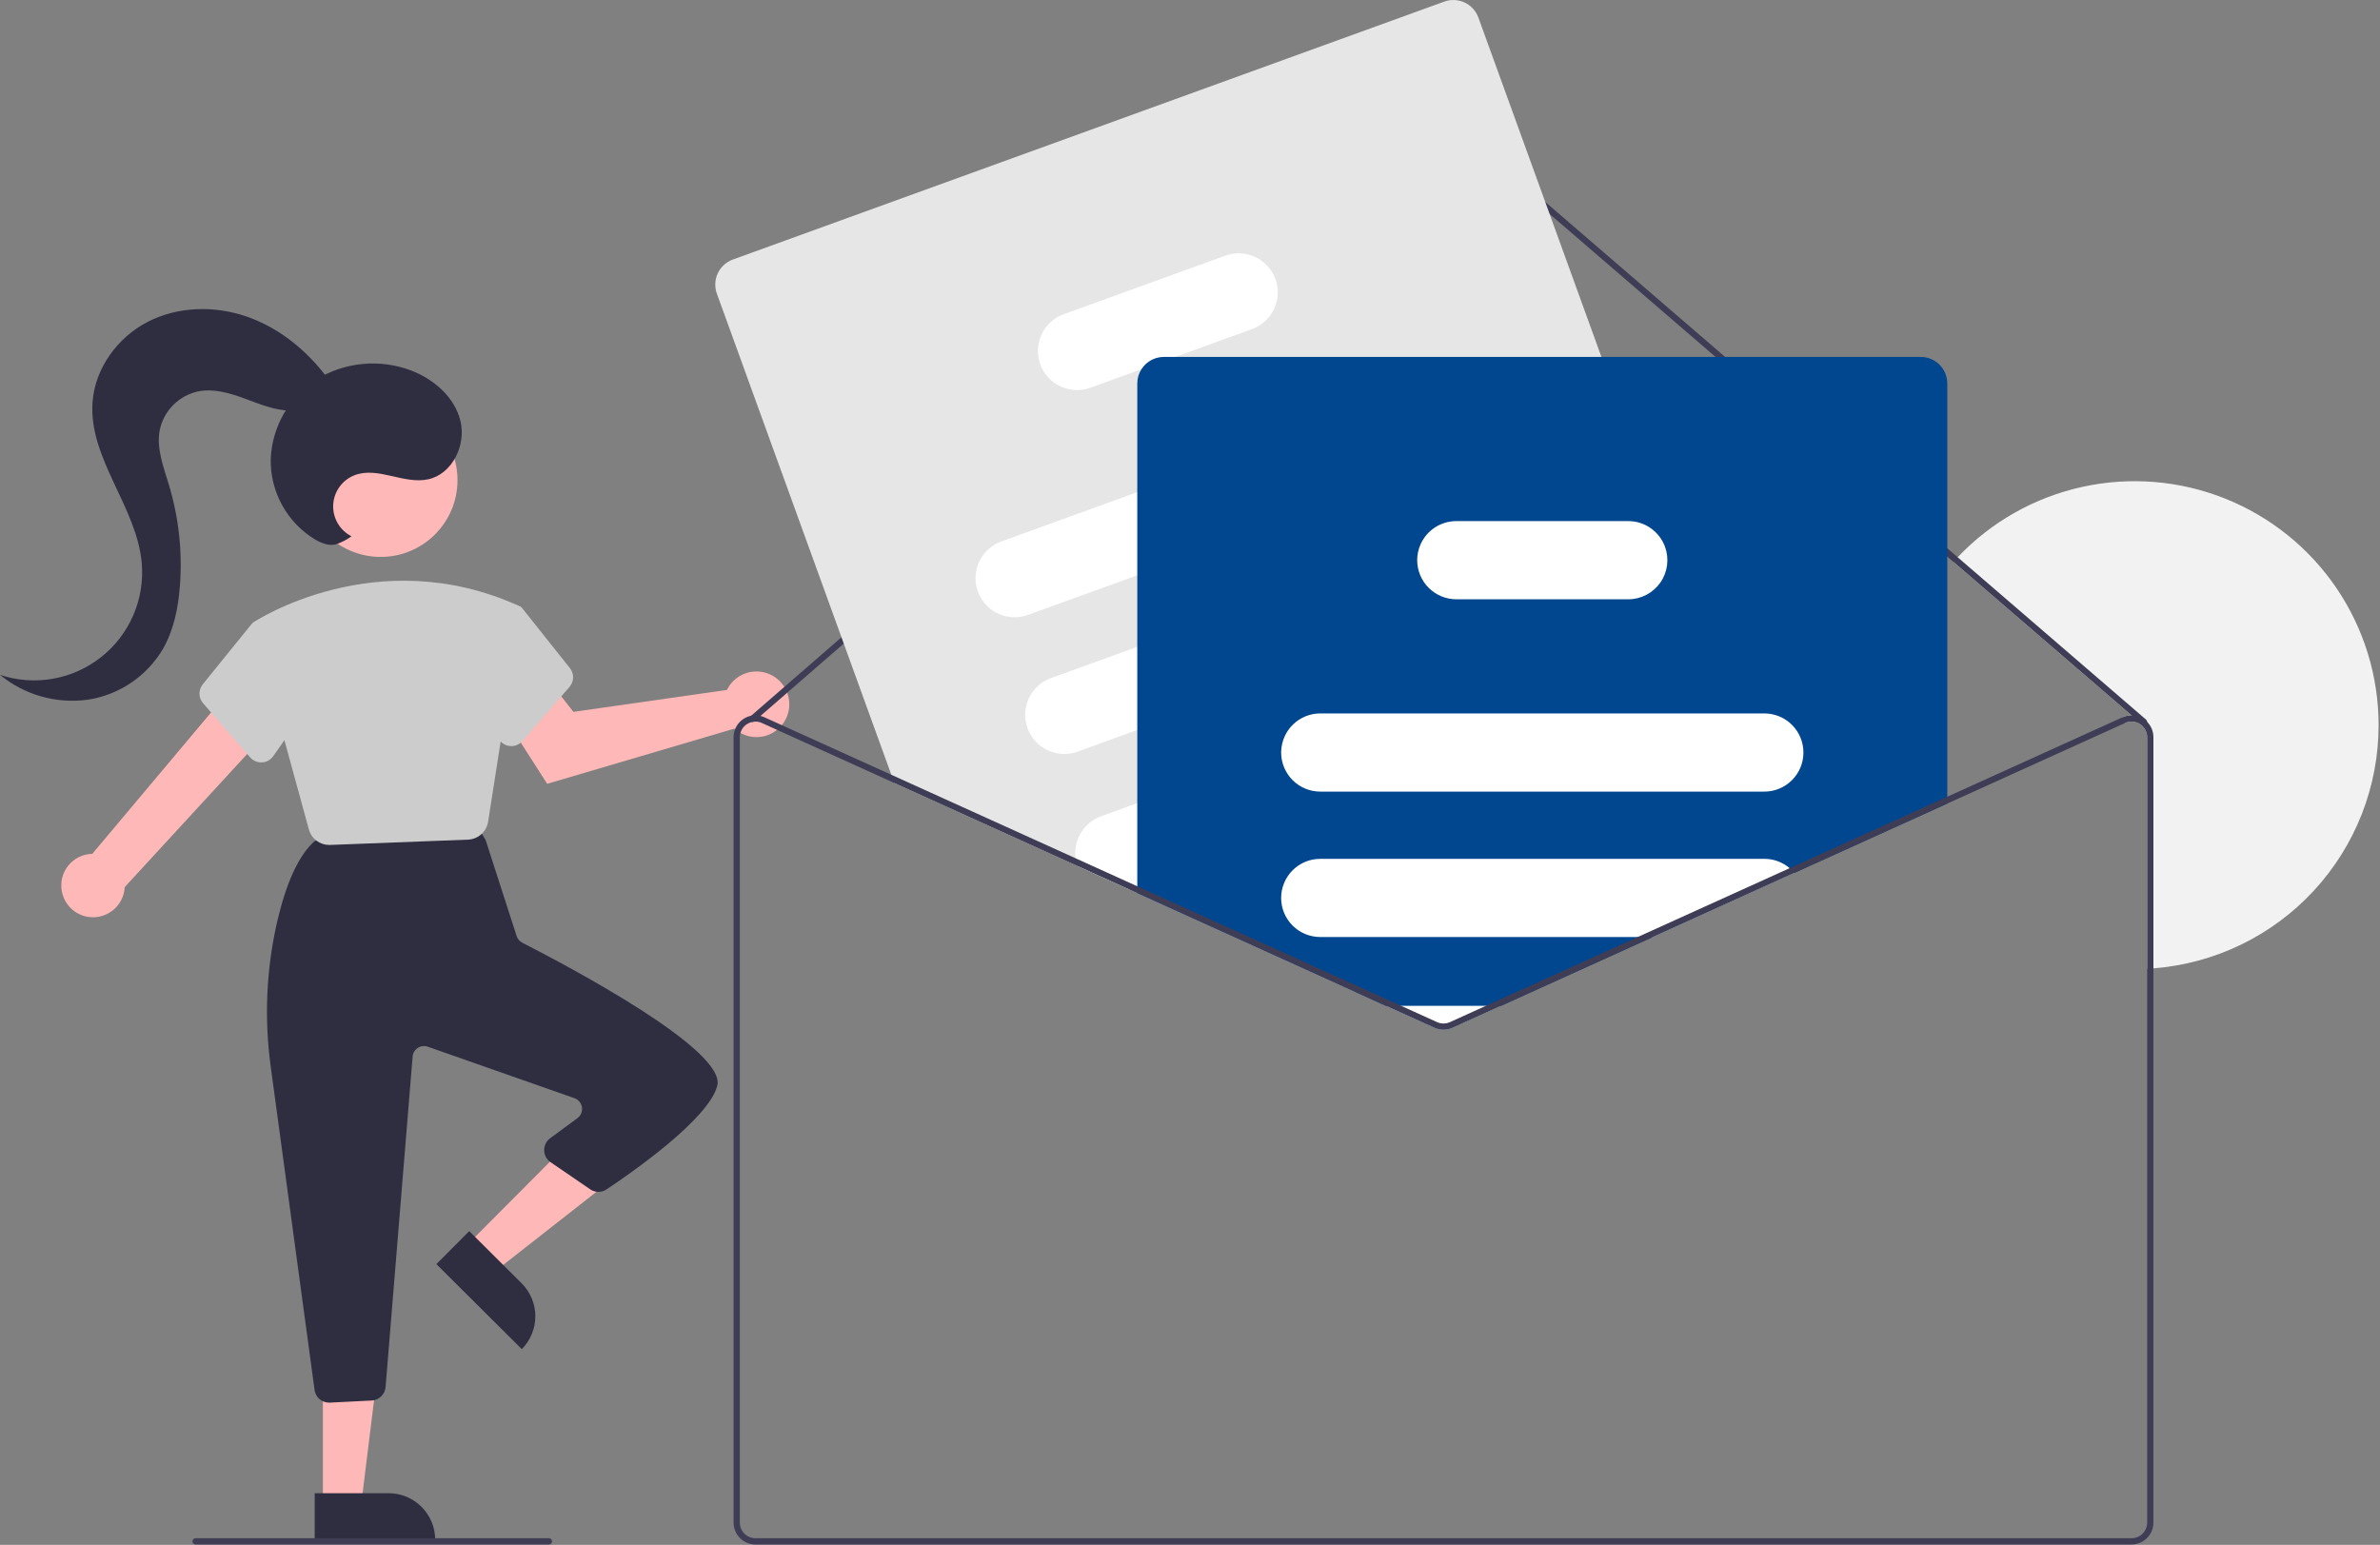 <svg width="761" height="494" viewBox="0 0 761 494" fill="none" xmlns="http://www.w3.org/2000/svg">
<rect x="0" y="0" width="761" height="494" fill="#808080" stroke="none"/>
<g clip-path="url(#clip0)">
<path d="M760.554 231.87C760.555 251.519 753.14 270.444 739.791 284.862C726.443 299.281 708.144 308.13 688.554 309.64C687.894 309.69 687.224 309.74 686.554 309.77V235.74C686.554 235 686.39 234.27 686.071 233.602C685.753 232.934 685.289 232.346 684.714 231.88C684.648 231.812 684.574 231.752 684.494 231.7C684.421 231.641 684.344 231.588 684.264 231.54C683.561 231.088 682.756 230.819 681.923 230.758C681.09 230.697 680.255 230.845 679.494 231.19L678.664 229.37C679.571 228.957 680.556 228.742 681.554 228.74L624.594 179.67C625.034 179.17 625.494 178.68 625.954 178.19C636.692 166.87 650.578 159.031 665.818 155.685C681.058 152.339 696.951 153.64 711.444 159.42C725.936 165.2 738.363 175.193 747.117 188.108C755.872 201.023 760.552 216.267 760.554 231.87Z" fill="#F2F2F2"/>
<path d="M19.778 285.056C19.494 283.609 19.532 282.117 19.887 280.686C20.243 279.255 20.908 277.919 21.836 276.773C22.764 275.626 23.931 274.697 25.257 274.051C26.582 273.405 28.034 273.057 29.508 273.033L74.47 219.509L85.695 233.861L39.873 283.674C39.75 286.153 38.722 288.502 36.983 290.274C35.245 292.047 32.916 293.12 30.439 293.29C27.962 293.461 25.509 292.717 23.544 291.199C21.579 289.681 20.239 287.496 19.778 285.056H19.778Z" fill="#FFB8B8"/>
<path d="M233.287 219.179C232.972 219.634 232.694 220.113 232.454 220.612L183.36 227.63L175.905 218.165L160.151 227.549L174.96 250.638L234.835 232.988C236.415 234.418 238.393 235.333 240.506 235.612C242.619 235.891 244.767 235.52 246.664 234.548C248.561 233.576 250.117 232.05 251.125 230.173C252.134 228.295 252.547 226.155 252.309 224.037C252.072 221.919 251.195 219.923 249.796 218.316C248.397 216.708 246.541 215.565 244.476 215.037C242.411 214.51 240.234 214.623 238.236 215.363C236.237 216.103 234.511 217.434 233.287 219.179Z" fill="#FFB8B8"/>
<path d="M149.426 398.009L158.114 406.659L195.614 377.267L182.792 364.5L149.426 398.009Z" fill="#FFB8B8"/>
<path d="M166.836 431.409L139.532 404.222L150.036 393.673L166.791 410.356C168.176 411.735 169.276 413.374 170.028 415.179C170.78 416.983 171.17 418.918 171.174 420.873C171.178 422.828 170.797 424.765 170.053 426.573C169.309 428.38 168.216 430.024 166.836 431.409L166.836 431.409Z" fill="#2F2E41"/>
<path d="M103.246 480.98H115.506L121.338 433.692H103.244L103.246 480.98Z" fill="#FFB8B8"/>
<path d="M139.15 492.363L100.619 492.364L100.619 477.477L124.262 477.476C126.217 477.476 128.153 477.861 129.959 478.609C131.766 479.357 133.407 480.454 134.789 481.836C136.172 483.218 137.268 484.86 138.016 486.666C138.765 488.472 139.15 490.408 139.15 492.363Z" fill="#2F2E41"/>
<path d="M100.581 444.457L86.616 341.47C84.431 325.906 85.109 310.074 88.618 294.754C91.483 282.442 95.354 273.914 100.124 269.407C100.877 268.701 101.841 268.261 102.867 268.154L148.974 263.352C149.862 263.261 150.758 263.424 151.556 263.824C152.355 264.223 153.023 264.841 153.484 265.605L155 268.131C155.184 268.438 155.332 268.764 155.442 269.105L165.19 299.325C165.336 299.781 165.57 300.204 165.881 300.569C166.191 300.934 166.571 301.234 166.999 301.451C182.347 309.287 232.202 335.739 229.349 347.151C226.668 357.874 201.569 375.261 193.941 380.334C193.164 380.853 192.249 381.127 191.315 381.12C190.38 381.113 189.47 380.825 188.701 380.294L176.038 371.63C175.419 371.207 174.911 370.642 174.556 369.983C174.201 369.323 174.009 368.588 173.996 367.839C173.983 367.09 174.149 366.349 174.481 365.677C174.813 365.005 175.301 364.423 175.904 363.979L184.636 357.544C185.171 357.15 185.588 356.618 185.842 356.005C186.097 355.392 186.179 354.721 186.081 354.064C185.982 353.408 185.707 352.79 185.284 352.279C184.861 351.767 184.306 351.381 183.68 351.161L136.781 334.705C136.255 334.52 135.693 334.459 135.138 334.525C134.584 334.591 134.053 334.784 133.585 335.088C133.117 335.392 132.725 335.799 132.439 336.278C132.152 336.757 131.98 337.296 131.935 337.852L123.287 443.54C123.192 444.673 122.689 445.733 121.873 446.524C121.056 447.315 119.98 447.784 118.845 447.843L105.465 448.513C105.384 448.517 105.303 448.519 105.222 448.519C104.087 448.523 102.989 448.113 102.134 447.365C101.279 446.617 100.727 445.583 100.581 444.457Z" fill="#2F2E41"/>
<path d="M121.726 178.085C135.291 178.085 146.287 167.088 146.287 153.524C146.287 139.959 135.291 128.963 121.726 128.963C108.162 128.963 97.165 139.959 97.165 153.524C97.165 167.088 108.162 178.085 121.726 178.085Z" fill="#FFB8B8"/>
<path d="M98.754 265.2L80.675 199.235L80.984 199.026C81.372 198.765 120.341 173.033 165.965 193.769L166.792 194.244L156.079 262.711C155.845 264.273 155.074 265.705 153.897 266.76C152.721 267.814 151.213 268.425 149.635 268.487L105.552 270.183C105.463 270.186 105.374 270.188 105.286 270.188C103.8 270.192 102.354 269.705 101.173 268.803C99.992 267.901 99.142 266.634 98.754 265.2Z" fill="#CCCCCC"/>
<path d="M79.987 242.179L64.929 224.864C64.204 224.032 63.796 222.971 63.776 221.867C63.757 220.764 64.127 219.689 64.823 218.832L80.564 199.387L92.647 202.683L99.053 225.104L87.373 241.791C86.965 242.377 86.429 242.861 85.805 243.207C85.181 243.553 84.486 243.751 83.774 243.786C83.689 243.791 83.606 243.793 83.522 243.793C82.851 243.794 82.188 243.65 81.578 243.372C80.968 243.094 80.425 242.687 79.987 242.179Z" fill="#CCCCCC"/>
<path d="M163.251 238.572C162.539 238.537 161.844 238.339 161.22 237.993C160.596 237.647 160.06 237.163 159.653 236.577L147.972 219.89L153.59 196.288L164.716 193.253L166.792 194.244L182.202 213.617C182.898 214.474 183.268 215.549 183.249 216.653C183.229 217.756 182.821 218.818 182.096 219.65L167.038 236.965C166.6 237.472 166.057 237.879 165.447 238.158C164.837 238.436 164.174 238.579 163.503 238.578C163.42 238.578 163.335 238.576 163.251 238.572Z" fill="#CCCCCC"/>
<path d="M686.553 230.84C686.563 231.089 686.477 231.332 686.313 231.52C686.141 231.722 685.896 231.847 685.631 231.867C685.367 231.888 685.105 231.803 684.904 231.63L681.553 228.74L624.594 179.67L464.834 42.02C463.922 41.24 462.762 40.812 461.562 40.814C460.362 40.816 459.203 41.247 458.294 42.03L243.154 228.94L241.214 230.62C241.139 230.686 241.055 230.74 240.964 230.78C240.804 230.851 240.628 230.879 240.453 230.86C240.204 230.834 239.972 230.716 239.803 230.53C239.717 230.432 239.65 230.317 239.608 230.193C239.565 230.069 239.547 229.938 239.556 229.807C239.564 229.676 239.598 229.548 239.656 229.43C239.714 229.312 239.795 229.207 239.893 229.12L240.163 228.88L456.984 40.52C458.258 39.426 459.88 38.823 461.56 38.819C463.239 38.815 464.865 39.412 466.143 40.5L625.953 178.19L686.203 230.11C686.309 230.202 686.394 230.313 686.454 230.439C686.515 230.565 686.548 230.701 686.553 230.84Z" fill="#3F3D56"/>
<path d="M565.084 260.37L562.453 253.13L553.393 228.13L533.873 174.3L512.053 114.13L472.703 5.6C471.931 3.484 470.351 1.76 468.31 0.806C466.269 -0.148 463.933 -0.255 461.813 0.51L234.304 83C232.186 83.772 230.462 85.352 229.508 87.393C228.554 89.434 228.448 91.771 229.214 93.89L285.004 247.75L285.953 250.38L344.513 276.92L360.973 284.38L363.643 285.59L433.334 317.18L436.033 316.2L481.743 299.63L550.694 274.63L559.984 271.26C562.102 270.489 563.828 268.91 564.784 266.869C565.739 264.828 565.847 262.491 565.084 260.37Z" fill="#E6E6E6"/>
<path d="M469.683 132.21C468.548 129.095 466.225 126.558 463.222 125.154C460.219 123.75 456.781 123.594 453.663 124.72L363.643 157.37L320.174 173.13C318.629 173.688 317.21 174.546 315.997 175.653C314.783 176.76 313.801 178.095 313.104 179.583C312.407 181.07 312.01 182.68 311.936 184.321C311.862 185.961 312.112 187.6 312.672 189.144C313.232 190.688 314.09 192.107 315.199 193.319C316.307 194.531 317.643 195.513 319.131 196.208C320.619 196.903 322.23 197.298 323.87 197.371C325.511 197.443 327.15 197.191 328.694 196.63L363.643 183.96L462.194 148.23C465.308 147.095 467.846 144.771 469.25 141.768C470.654 138.765 470.81 135.328 469.683 132.21Z" fill="white"/>
<path d="M485.533 175.93C484.399 172.816 482.075 170.278 479.072 168.874C476.069 167.47 472.631 167.314 469.513 168.44L454.263 173.97L363.643 206.83L336.024 216.84C332.909 217.972 330.371 220.295 328.968 223.297C327.564 226.299 327.41 229.736 328.54 232.851C329.669 235.967 331.989 238.507 334.99 239.913C337.991 241.319 341.427 241.477 344.544 240.35L363.643 233.42L478.044 191.94C478.303 191.85 478.553 191.74 478.803 191.63C481.708 190.356 484.019 188.025 485.269 185.109C486.519 182.194 486.613 178.913 485.533 175.93Z" fill="white"/>
<path d="M501.554 220.11C500.421 216.996 498.099 214.459 495.098 213.054C492.096 211.65 488.66 211.494 485.544 212.62L442.774 228.13L409.664 240.14L363.644 256.82L352.044 261.03C349.363 262.007 347.096 263.869 345.617 266.31C344.139 268.75 343.538 271.622 343.914 274.45C344.028 275.292 344.229 276.12 344.514 276.92L360.974 284.38L363.644 283.41H363.664L447.174 253.13L494.063 236.13C497.18 234.998 499.72 232.674 501.124 229.671C502.528 226.667 502.683 223.228 501.554 220.11H501.554Z" fill="white"/>
<path d="M407.823 89.23C406.689 86.115 404.365 83.578 401.362 82.174C398.359 80.77 394.921 80.614 391.804 81.74L340.103 100.48C336.989 101.612 334.451 103.934 333.047 106.937C331.644 109.939 331.49 113.375 332.619 116.491C333.748 119.607 336.068 122.147 339.069 123.553C342.07 124.959 345.507 125.116 348.623 123.99L364.984 118.06L375.813 114.13L400.334 105.24C403.448 104.107 405.985 101.786 407.39 98.784C408.794 95.783 408.95 92.347 407.823 89.23Z" fill="white"/>
<path d="M614.143 114.13H372.143C370.716 114.132 369.312 114.493 368.061 115.179C366.809 115.866 365.751 116.857 364.984 118.06C364.106 119.423 363.641 121.01 363.643 122.63V285.59L433.334 317.18L443.154 321.63L458.663 328.66C459.572 329.071 460.557 329.283 461.553 329.283C462.55 329.283 463.535 329.071 464.444 328.66L479.953 321.63L528.493 299.63L573.734 279.12L622.643 256.96V122.63C622.642 120.376 621.746 118.215 620.152 116.622C618.558 115.028 616.397 114.132 614.143 114.13Z" fill="#00478F"/>
<path d="M564.143 228.13H422.143C418.915 228.132 415.812 229.384 413.485 231.623C411.159 233.862 409.789 236.914 409.663 240.14C409.647 240.303 409.64 240.467 409.643 240.63C409.648 243.944 410.967 247.121 413.31 249.464C415.653 251.807 418.83 253.126 422.143 253.13H564.143C567.459 253.13 570.638 251.813 572.982 249.469C575.326 247.125 576.643 243.946 576.643 240.63C576.643 237.315 575.326 234.136 572.982 231.792C570.638 229.447 567.459 228.13 564.143 228.13Z" fill="white"/>
<path d="M572.234 277.61C569.98 275.682 567.11 274.625 564.143 274.63H422.143C418.828 274.63 415.649 275.947 413.305 278.291C410.96 280.636 409.643 283.815 409.643 287.13C409.643 290.445 410.96 293.625 413.305 295.969C415.649 298.313 418.828 299.63 422.143 299.63H528.493L573.734 279.12C573.277 278.575 572.775 278.07 572.234 277.61Z" fill="white"/>
<path d="M443.154 321.63L458.663 328.66C459.572 329.071 460.557 329.283 461.553 329.283C462.55 329.283 463.535 329.071 464.444 328.66L479.953 321.63H443.154Z" fill="white"/>
<path d="M532.384 174.84C531.503 172.434 529.905 170.356 527.806 168.887C525.706 167.419 523.206 166.631 520.643 166.63H465.643C463.242 166.632 460.892 167.326 458.874 168.627C456.856 169.929 455.256 171.783 454.263 173.97C453.523 175.589 453.141 177.35 453.143 179.13C453.148 182.444 454.466 185.621 456.81 187.964C459.153 190.307 462.33 191.625 465.643 191.63H520.643C522.654 191.63 524.635 191.145 526.419 190.216C528.202 189.287 529.735 187.942 530.888 186.294C532.04 184.646 532.778 182.744 533.038 180.75C533.298 178.756 533.074 176.729 532.384 174.84Z" fill="white"/>
<path d="M523.643 299.63L475.103 321.63L463.614 326.84C462.966 327.132 462.264 327.283 461.553 327.283C460.843 327.283 460.141 327.132 459.493 326.84L448.004 321.63H443.154L458.663 328.66C459.572 329.071 460.557 329.283 461.553 329.283C462.55 329.283 463.535 329.071 464.444 328.66L479.953 321.63L528.493 299.63H523.643ZM523.643 299.63L475.103 321.63L463.614 326.84C462.966 327.132 462.264 327.283 461.553 327.283C460.843 327.283 460.141 327.132 459.493 326.84L448.004 321.63H443.154L458.663 328.66C459.572 329.071 460.557 329.283 461.553 329.283C462.55 329.283 463.535 329.071 464.444 328.66L479.953 321.63L528.493 299.63H523.643ZM523.643 299.63L475.103 321.63L463.614 326.84C462.966 327.132 462.264 327.283 461.553 327.283C460.843 327.283 460.141 327.132 459.493 326.84L448.004 321.63H443.154L458.663 328.66C459.572 329.071 460.557 329.283 461.553 329.283C462.55 329.283 463.535 329.071 464.444 328.66L479.953 321.63L528.493 299.63H523.643ZM686.553 230.84C686.185 230.473 685.779 230.145 685.343 229.86C684.361 229.223 683.234 228.845 682.066 228.759C680.898 228.673 679.728 228.884 678.663 229.37L572.234 277.61L523.643 299.63L475.103 321.63L463.613 326.84C462.966 327.132 462.264 327.283 461.553 327.283C460.843 327.283 460.141 327.132 459.493 326.84L448.004 321.63L436.033 316.2L363.663 283.41L363.643 283.4L343.913 274.45L285.004 247.75L244.444 229.37C244.031 229.179 243.598 229.035 243.154 228.94C242.174 228.696 241.152 228.675 240.163 228.88C238.582 229.204 237.16 230.063 236.138 231.313C235.117 232.562 234.557 234.126 234.553 235.74V486.87C234.556 488.726 235.294 490.506 236.606 491.818C237.918 493.13 239.698 493.868 241.553 493.87H681.553C683.409 493.868 685.189 493.13 686.501 491.818C687.813 490.506 688.551 488.726 688.553 486.87V235.74C688.557 233.908 687.838 232.147 686.553 230.84V230.84ZM686.553 486.87C686.553 488.196 686.026 489.468 685.088 490.405C684.151 491.343 682.879 491.87 681.553 491.87H241.553C240.228 491.87 238.956 491.343 238.018 490.405C237.081 489.468 236.554 488.196 236.553 486.87V235.74C236.554 234.905 236.764 234.082 237.164 233.349C237.564 232.615 238.141 231.993 238.843 231.54C239.338 231.224 239.882 230.994 240.453 230.86C240.622 230.824 240.792 230.797 240.964 230.78C241.159 230.752 241.356 230.739 241.553 230.74C242.264 230.741 242.967 230.895 243.613 231.19L285.953 250.38L344.513 276.92L360.973 284.38L363.643 285.59L433.334 317.18L443.153 321.63L458.663 328.66C459.572 329.071 460.557 329.283 461.553 329.283C462.55 329.283 463.535 329.071 464.444 328.66L479.953 321.63L528.493 299.63L573.734 279.12L679.493 231.19C680.254 230.845 681.09 230.697 681.923 230.758C682.756 230.819 683.561 231.088 684.263 231.54C684.344 231.588 684.421 231.641 684.493 231.7C684.573 231.752 684.647 231.812 684.714 231.88C685.289 232.346 685.752 232.934 686.071 233.602C686.389 234.27 686.554 235 686.553 235.74L686.553 486.87ZM523.643 299.63L475.103 321.63L463.614 326.84C462.966 327.132 462.264 327.283 461.553 327.283C460.843 327.283 460.141 327.132 459.493 326.84L448.004 321.63H443.154L458.663 328.66C459.572 329.071 460.557 329.283 461.553 329.283C462.55 329.283 463.535 329.071 464.444 328.66L479.953 321.63L528.493 299.63H523.643ZM523.643 299.63L475.103 321.63L463.614 326.84C462.966 327.132 462.264 327.283 461.553 327.283C460.843 327.283 460.141 327.132 459.493 326.84L448.004 321.63H443.154L458.663 328.66C459.572 329.071 460.557 329.283 461.553 329.283C462.55 329.283 463.535 329.071 464.444 328.66L479.953 321.63L528.493 299.63H523.643ZM360.973 284.38L363.643 285.59V283.41L360.973 284.38ZM523.643 299.63L475.103 321.63L463.614 326.84C462.966 327.132 462.264 327.283 461.553 327.283C460.843 327.283 460.141 327.132 459.493 326.84L448.004 321.63H443.154L458.663 328.66C459.572 329.071 460.557 329.283 461.553 329.283C462.55 329.283 463.535 329.071 464.444 328.66L479.953 321.63L528.493 299.63H523.643Z" fill="#3F3D56"/>
<path d="M175.526 493.87H62.526C62.261 493.87 62.006 493.765 61.819 493.577C61.631 493.39 61.526 493.135 61.526 492.87C61.526 492.605 61.631 492.351 61.819 492.163C62.006 491.975 62.261 491.87 62.526 491.87H175.526C175.791 491.87 176.045 491.975 176.233 492.163C176.421 492.351 176.526 492.605 176.526 492.87C176.526 493.135 176.421 493.39 176.233 493.577C176.045 493.765 175.791 493.87 175.526 493.87Z" fill="#3F3D56"/>
<path d="M112.388 171.486C110.543 170.549 109.009 169.099 107.971 167.309C106.934 165.519 106.437 163.467 106.542 161.4C106.647 159.334 107.348 157.343 108.561 155.667C109.774 153.991 111.447 152.703 113.377 151.958C120.789 149.098 129.098 154.935 136.867 153.275C144.61 151.621 149.089 142.364 147.241 134.665C145.393 126.965 138.666 121.166 131.248 118.397C126.403 116.592 121.215 115.901 116.067 116.372C110.919 116.844 105.942 118.468 101.507 121.123C97.117 123.856 93.46 127.619 90.856 132.087C88.251 136.554 86.777 141.59 86.562 146.757C86.461 151.928 87.725 157.034 90.225 161.562C92.726 166.09 96.375 169.879 100.806 172.547C102.78 173.685 105.079 174.599 107.299 174.087C109.122 173.495 110.84 172.617 112.388 171.486Z" fill="#2F2E41"/>
<path d="M104.428 120.524C97.893 111.856 89.071 104.735 78.805 101.204C68.539 97.673 56.808 97.957 47.166 102.946C37.525 107.936 30.334 117.845 29.584 128.675C28.335 146.7 43.736 162.021 45.317 180.02C45.818 185.725 44.892 191.465 42.622 196.723C40.353 201.981 36.811 206.592 32.316 210.14C27.821 213.689 22.514 216.064 16.872 217.05C11.231 218.037 5.433 217.605 0 215.793C3.87 218.979 8.356 221.329 13.177 222.697C17.999 224.066 23.051 224.422 28.017 223.745C32.975 223 37.705 221.162 41.864 218.364C46.023 215.565 49.508 211.876 52.064 207.563C55.531 201.541 56.954 194.545 57.507 187.618C58.375 176.666 57.199 165.647 54.039 155.125C52.312 149.384 49.969 143.476 51.064 137.581C51.689 134.515 53.2 131.7 55.411 129.486C57.622 127.272 60.435 125.757 63.5 125.128C68.453 124.199 73.517 125.711 78.247 127.451C82.977 129.191 87.745 131.204 92.784 131.319C97.822 131.435 103.309 129.128 105.256 124.48L104.428 120.524Z" fill="#2F2E41"/>
</g>
<defs>
<clipPath id="clip0">
<rect width="760.554" height="493.87" fill="white"/>
</clipPath>
</defs>
</svg>
